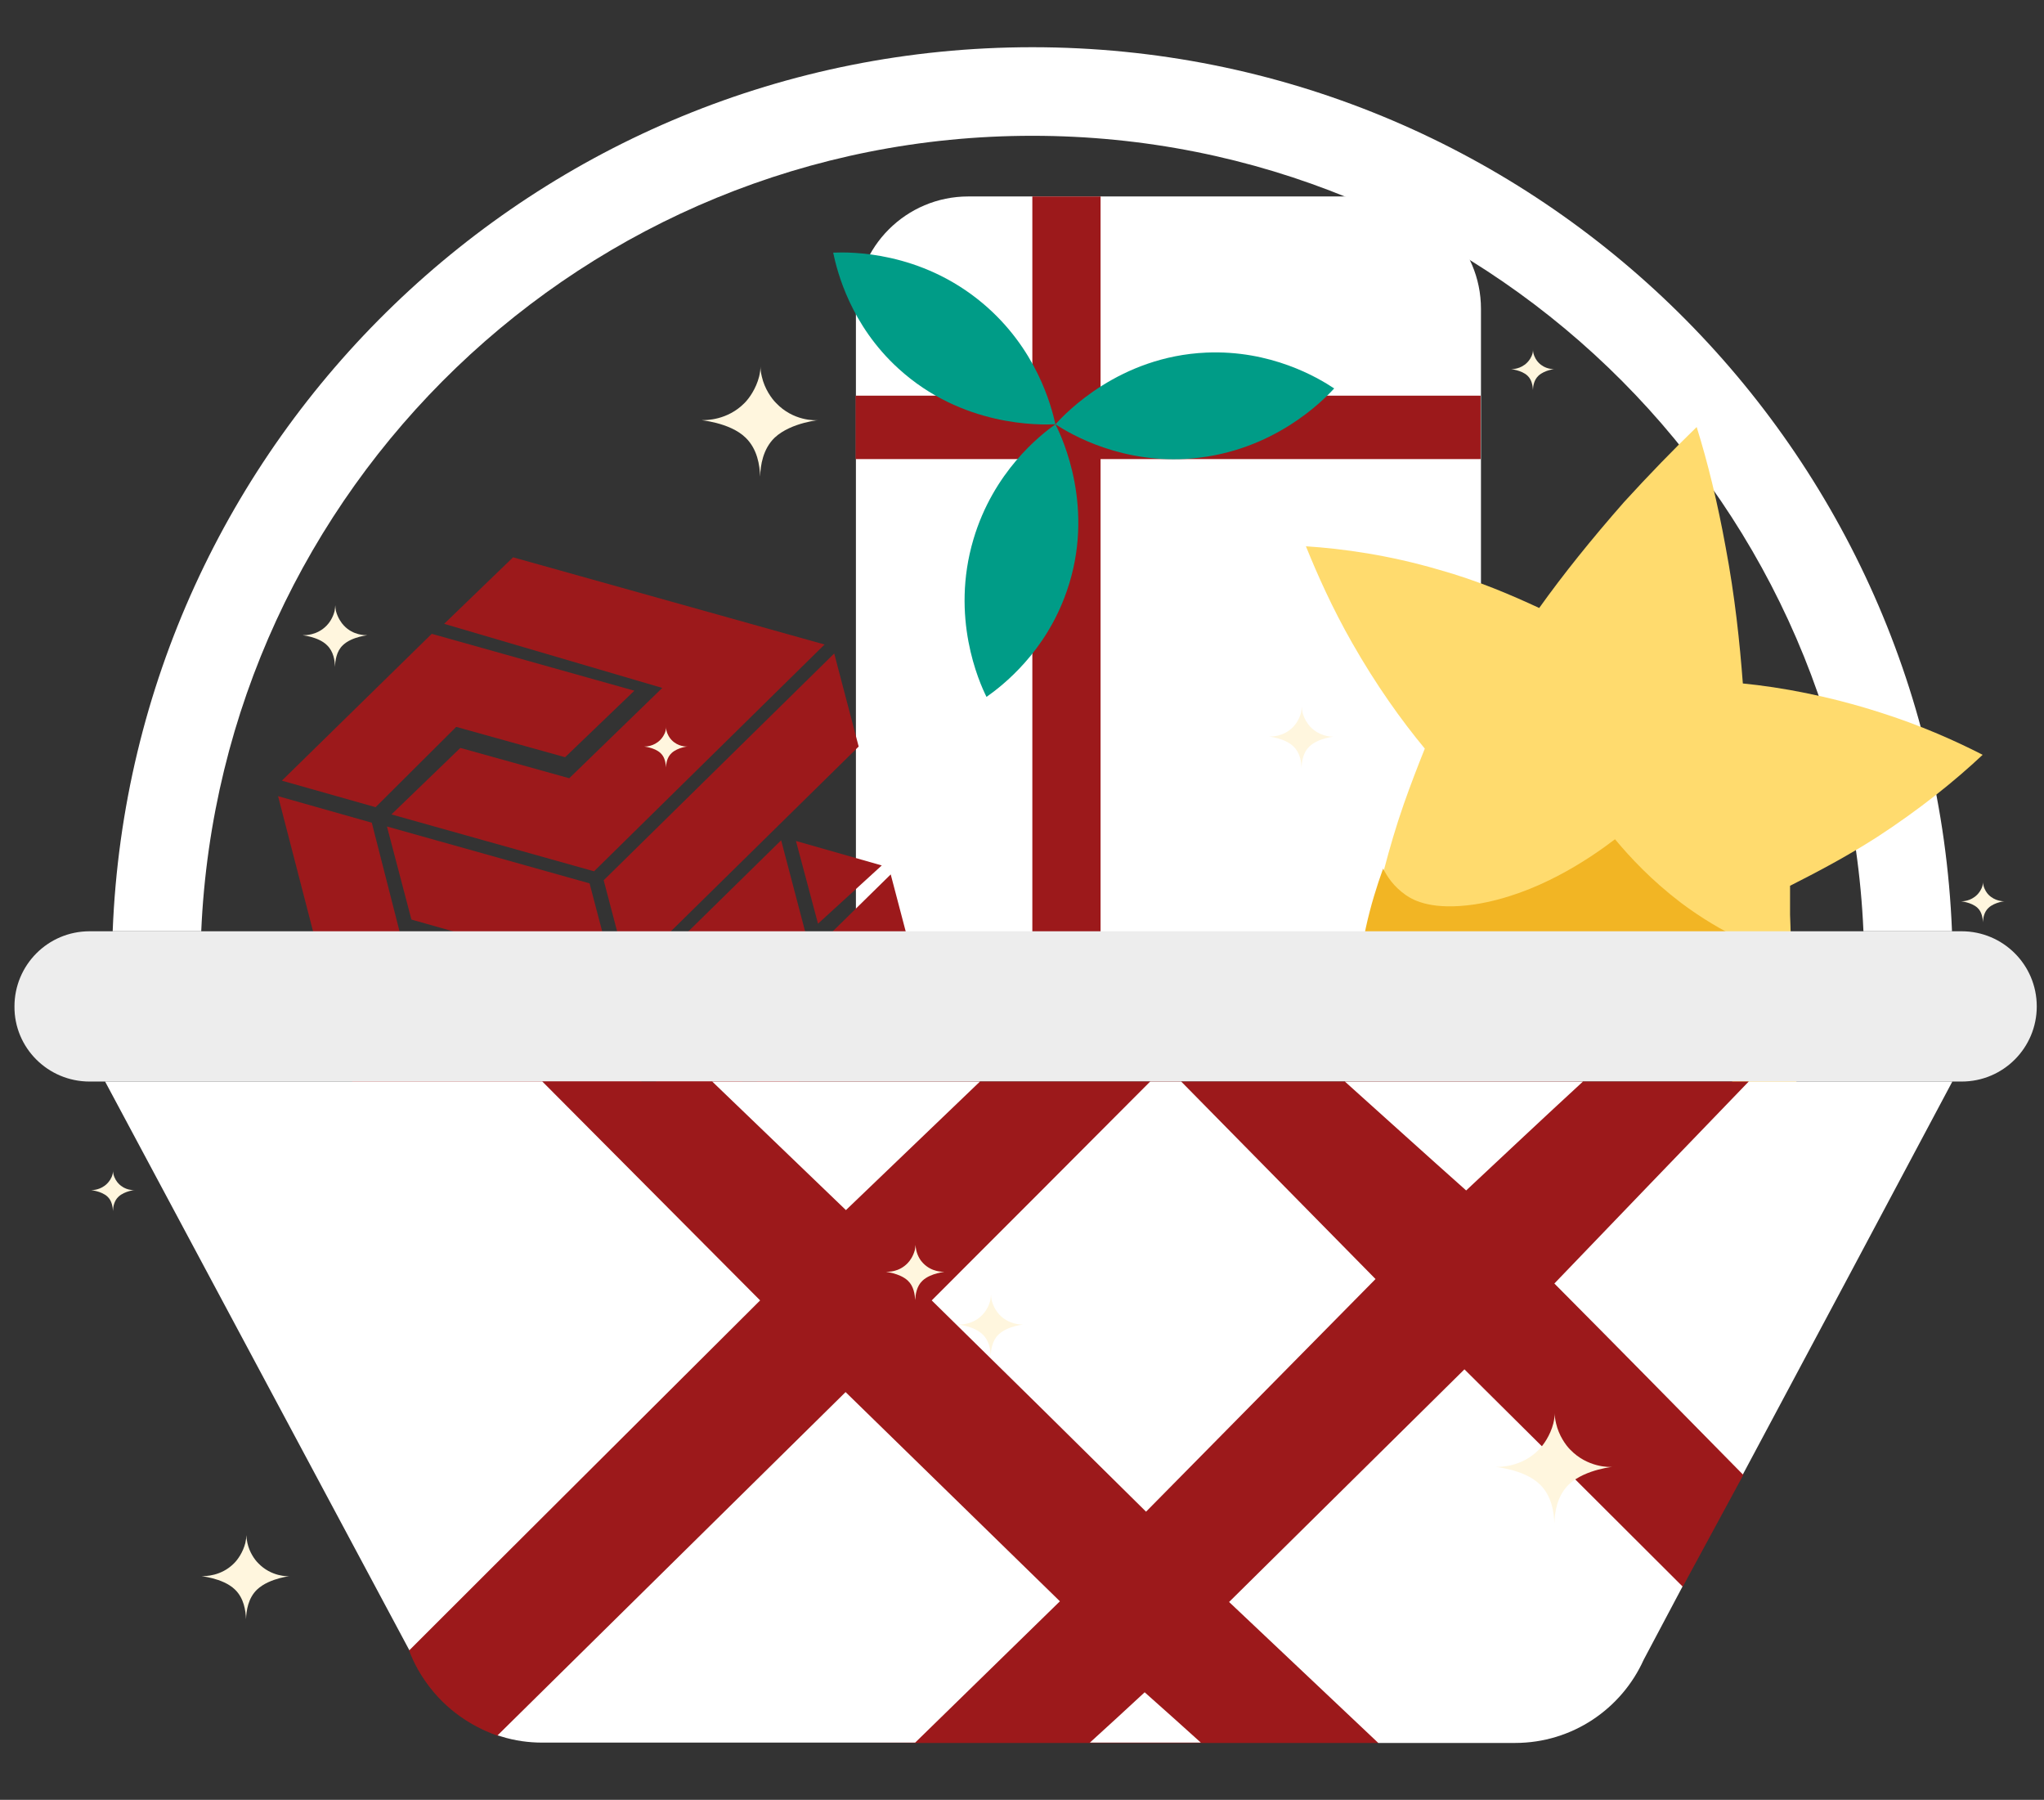 <?xml version="1.0" encoding="utf-8"?>
<!-- Generator: Adobe Illustrator 23.1.0, SVG Export Plug-In . SVG Version: 6.00 Build 0)  -->
<svg version="1.1" id="Camada_1" xmlns="http://www.w3.org/2000/svg" xmlns:xlink="http://www.w3.org/1999/xlink" x="0px" y="0px"
	 viewBox="0 0 593.2 522.2" style="enable-background:new 0 0 593.2 522.2;" xml:space="preserve">
<rect x="0" y="0" width="593.2" height="522.2" fill="#333333" stroke="none"/>
<style type="text/css">
	.st0{fill:#FFFFFF;}
	.st1{fill:#FFDB6E;}
	.st2{fill:#F2B524;}
	.st3{fill:#9C191B;}
	.st4{fill:#EDEDED;}
	.st5{fill:#009C87;}
	.st6{fill:#FFF6DE;}
</style>
<path class="st0" d="M397.1,305.1H281c-18,0-32.6-14.6-32.6-32.6V89.6c0-18,14.6-32.6,32.6-32.6h116.2c18,0,32.6,14.6,32.6,32.6
	v182.8C429.8,290.5,415.2,305.1,397.1,305.1z"/>
<path class="st0" d="M299.6,39.4c129.8,0,235.6,102.4,241.2,230.8h25.7c-5.7-142.6-123-256.5-266.9-256.5S38.3,127.6,32.7,270.2
	h25.7C64,141.8,169.8,39.4,299.6,39.4z"/>
<g>
	<path class="st1" d="M492.9,279.5c-17.3-3.2-18.9-10.7-33-13.9c-24.8-5.5-41.6,13.2-52.5,4.3c-2.7-2.3-5.9-6.8-5.7-17.7
		c1.6-6.1,3.4-12.3,5.7-18.9c2-5.7,4.1-11.1,6.1-16.1c-6.8-8.2-14.1-18.4-21.1-30.7c-5.7-10-10-19.6-13.4-28
		c10.7,0.7,23.9,2.5,38.6,6.8c11.4,3.2,20.9,7.3,29.1,11.1c7-9.8,15.2-20,24.6-30.7c7.3-8,14.3-15.2,21.1-21.8
		c3.2,10.2,6.1,22.1,8.4,34.8c2.7,14.3,4.1,27.7,5,39.6c11.1,1.1,24.8,3.6,39.8,8.4c11.4,3.6,21.4,8,29.8,12.3
		c-8.2,7.7-18.4,15.9-30.7,23.9c-8.9,5.7-17.5,10.2-25.2,14.1c0,2.7,0,5.5,0,8.4c0.2,4.3,0.2,8.6,0.5,13
		C513.6,279.7,504,281.1,492.9,279.5z"/>
	<path class="st2" d="M520.8,297.9c0-5-0.5-14.6-0.7-19.6c-8.4-2.5-20.2-7.3-32.3-16.4c-8.4-6.4-14.6-13-19.1-18.4
		c-7.5,5.7-22.7,16.1-40.7,18.9c-12.3,1.8-17.7-1.1-20-2.7c-3.6-2.5-5.5-5.5-6.6-7.7c-1.8,5-3.6,10.7-5,17.1s-2.3,12.3-3,17.7
		c10.7-0.2,23.2-1.6,37.3-4.5c12.3-2.5,23-6.1,31.8-9.5c5,7,11.4,14.8,19.1,22.5c14.1,14.3,28.4,24.3,40.2,31.4
		C521.5,317.5,521.1,307,520.8,297.9z"/>
</g>
<rect x="299.6" y="57" class="st3" width="19.8" height="221.5"/>
<rect x="248.3" y="114.8" class="st3" width="181.4" height="18.4"/>
<path class="st3" d="M146.6,274.5l-27.2-7.7l-7.1-27l58.8,16.5l7.1,27L146.6,274.5z M128.9,181l20-19.3l90.4,25.3l-66.9,65.8
	l-58.8-16.5l20-19.3l31.6,8.8l27-26.2L128.9,181z M125.3,183.9l58.8,16.5L164,219.7l-31.6-8.8L109,234.2l-27.2-7.7L125.3,183.9z
	 M80.7,231l27.2,7.7l8.2,32.1l31.6,8.8l7.1,27L96,290.1L80.7,231z M97.2,295.1l63.3,17.6l-8.2-32.1l27.2,7.7l15.3,59.1l-90.4-25.3
	L97.2,295.1z M198.6,345.5l-15.3-59.1l43.4-42.6l7.1,27l-23.4,23.3l8.2,32.1L198.6,345.5z M265.6,280.7l-43.4,42.6l-7.1-27
	l43.4-42.6L265.6,280.7z M237.4,268l-6.4-24l24.9,7.1L237.4,268z M249.2,216.6l-66.9,65.8l-7.1-27l66.9-65.8L249.2,216.6z"/>
<path class="st4" d="M26,313.8h543.3c12.1,0,21.8-9.8,21.8-21.8l0,0c0-12.1-9.8-21.8-21.8-21.8H26c-12.1,0-21.8,9.8-21.8,21.8l0,0
	C4.1,304,13.9,313.8,26,313.8z"/>
<path class="st3" d="M157.4,313.8c-10.5,15.2-20.9,30.3-31.4,45.5c-2.4,39.8-4.8,79.7-7.3,119.5c1.2,3.3,3.4,7.7,7.2,12.2
	c6.6,7.8,14.5,11.2,18.5,12.6c40.4,0.7,80.8,1.4,121.2,2.1c16.9,0,33.7,0,50.6,0c10.7,0,21.5,0,32.2,0c17.2,0,34.4,0,51.6,0
	c29.5-15.1,58.9-30.3,88.4-45.4c5.8-10.8,11.7-21.5,17.5-32.3c0.5-38.1,1.1-76.1,1.6-114.2C390.9,313.8,274.2,313.8,157.4,313.8z"/>
<g>
	<path class="st0" d="M505.8,427.8c20.3-38,40.6-76,60.8-114c-19.7,0-39.4,0-59.1,0c-18.8,19.5-37.6,39-56.4,58.6
		C469.4,390.8,487.6,409.3,505.8,427.8z"/>
	<path class="st0" d="M332.6,438.6c22.2-22.5,44.4-45,66.6-67.5c-18.8-19.1-37.6-38.2-56.4-57.3c-3,0-6,0-9,0
		c-21.1,21.2-42.2,42.3-63.4,63.5C291.2,397.7,311.9,418.1,332.6,438.6z"/>
	<path class="st0" d="M220.6,377.3c-21.1-21.2-42.1-42.3-63.2-63.5c-42.3,0-84.6,0-126.9,0c29.4,55,58.9,110,88.3,165
		C152.7,444.9,186.7,411.1,220.6,377.3z"/>
	<path class="st0" d="M284.4,313.8c-25.9,0-51.8,0-77.7,0c12.9,12.4,25.9,24.9,38.8,37.3C258.5,338.7,271.4,326.2,284.4,313.8z"/>
	<path class="st0" d="M316.3,505.6h32.2c-5.4-4.9-10.8-9.7-16.3-14.6C326.9,495.9,321.6,500.8,316.3,505.6z"/>
	<path class="st0" d="M245.4,403.9c-33.7,33.2-67.3,66.4-101,99.6c0.3,0.1,0.6,0.2,1,0.3c4.1,1.3,8.2,1.8,11.9,1.8h0.6h107.7
		c14-13.7,28-27.3,42-41C286.9,444.4,266.2,424.2,245.4,403.9z"/>
	<path class="st0" d="M124.5,489.1c-0.1-0.1-0.2-0.2-0.2-0.3C124.3,488.9,124.4,489,124.5,489.1z"/>
	<path class="st0" d="M459.4,313.8c-23,0-46.1,0-69.1,0c11.7,10.5,23.4,21.1,35.2,31.6C436.7,334.9,448,324.3,459.4,313.8z"/>
	<path class="st0" d="M425,397.3c-22.8,22.5-45.5,45-68.3,67.5c14.4,13.6,28.9,27.3,43.3,40.9h39.1h0.6c16.6,0,30.9-9.9,37.3-24.1
		l0,0c3.8-7.1,7.5-14.2,11.3-21.3C467.3,439.3,446.2,418.3,425,397.3z"/>
	<path class="st0" d="M124.8,489.5c-0.1-0.1-0.2-0.3-0.3-0.4C124.6,489.2,124.7,489.4,124.8,489.5z"/>
</g>
<path class="st5" d="M306.3,123.1c-1.2-5.4-5.5-22-21.1-35.1c-18.1-15.2-38.5-14.9-43.4-14.7c1.2,5.7,5.1,21,18.9,33.6
	C279.3,123.9,301.8,123.3,306.3,123.1z"/>
<path class="st5" d="M306.3,123.1c4.6,3,19.5,11.7,39.8,9.9c23.5-2.1,37.8-16.7,41.1-20.3c-4.8-3.2-18.4-11.2-37.1-10.4
	C324.9,103.4,309.4,119.7,306.3,123.1z"/>
<path class="st5" d="M306.3,123.1c-4.5,3.2-18,13.8-23.8,33.4c-6.7,22.6,1.6,41.3,3.8,45.7c4.7-3.3,17.2-13,23.3-30.7
	C317.9,147.7,308.4,127.2,306.3,123.1z"/>
<path class="st6" d="M74.9,453.5c-1-1-2.5-3.1-3.1-5.8c-0.2-0.9-0.3-1.7-0.3-2.3c0,0.6-0.1,1.4-0.3,2.3c-0.7,2.7-2.2,4.8-3.2,5.8
	c-3.8,3.9-8.6,3.8-9.4,3.8c-0.9,0,6,0.4,9.6,3.9c2.6,2.5,3.1,6.1,3.2,8.6c0.1-2.5,0.6-6.1,3.2-8.6c3.7-3.5,10.5-4,9.6-3.9
	C83.6,457.4,78.7,457.5,74.9,453.5z"/>
<path class="st6" d="M34.4,343.4c-0.5-0.5-1.2-1.5-1.5-2.8c-0.1-0.4-0.1-0.8-0.1-1.1c0,0.3,0,0.7-0.1,1.1c-0.3,1.3-1.1,2.3-1.6,2.8
	c-1.9,1.9-4.2,1.9-4.6,1.9c-0.4,0,2.9,0.2,4.7,1.9c1.3,1.2,1.5,3,1.6,4.2c0-1.2,0.3-3,1.6-4.2c1.8-1.7,5.1-2,4.7-1.9
	C38.6,345.3,36.3,345.4,34.4,343.4z"/>
<path class="st6" d="M577.1,259.6c-0.5-0.5-1.2-1.5-1.5-2.8c-0.1-0.4-0.1-0.8-0.1-1.1c0,0.3,0,0.7-0.1,1.1c-0.3,1.3-1.1,2.3-1.6,2.8
	c-1.9,1.9-4.2,1.9-4.6,1.9c-0.4,0,2.9,0.2,4.7,1.9c1.3,1.2,1.5,3,1.6,4.2c0-1.2,0.3-3,1.6-4.2c1.8-1.7,5.1-2,4.7-1.9
	C581.3,261.5,579,261.5,577.1,259.6z"/>
<path class="st6" d="M194.9,214.7c-0.5-0.5-1.2-1.5-1.5-2.8c-0.1-0.4-0.1-0.8-0.1-1.1c0,0.3,0,0.7-0.1,1.1c-0.3,1.3-1.1,2.3-1.6,2.8
	c-1.9,1.9-4.2,1.9-4.6,1.9c-0.4,0,2.9,0.2,4.7,1.9c1.3,1.2,1.5,3,1.6,4.2c0-1.2,0.3-3,1.6-4.2c1.8-1.7,5.1-2,4.7-1.9
	C199.2,216.6,196.8,216.7,194.9,214.7z"/>
<path class="st6" d="M446.5,105.2c-0.5-0.5-1.2-1.5-1.5-2.8c-0.1-0.4-0.1-0.8-0.1-1.1c0,0.3,0,0.7-0.1,1.1c-0.3,1.3-1.1,2.3-1.6,2.8
	c-1.9,1.9-4.2,1.9-4.6,1.9c-0.4,0,2.9,0.2,4.7,1.9c1.3,1.2,1.5,3,1.6,4.2c0-1.2,0.3-3,1.6-4.2c1.8-1.7,5.1-2,4.7-1.9
	C450.8,107.1,448.4,107.2,446.5,105.2z"/>
<path class="st6" d="M290.1,381.5c-0.7-0.7-1.8-2.3-2.3-4.2c-0.1-0.7-0.2-1.2-0.2-1.7c0,0.4-0.1,1-0.2,1.7c-0.5,2-1.6,3.5-2.3,4.2
	c-2.8,2.9-6.3,2.8-6.9,2.8c-0.7,0,4.4,0.3,7,2.9c1.9,1.8,2.3,4.5,2.3,6.3c0.1-1.8,0.4-4.5,2.3-6.3c2.7-2.6,7.7-2.9,7-2.9
	C296.5,384.3,292.9,384.4,290.1,381.5z"/>
<path class="st6" d="M99.8,181.5c-0.7-0.7-1.8-2.3-2.3-4.2c-0.1-0.7-0.2-1.2-0.2-1.7c0,0.4-0.1,1-0.2,1.7c-0.5,2-1.6,3.5-2.3,4.2
	c-2.8,2.9-6.3,2.8-6.9,2.8c-0.7,0,4.4,0.3,7,2.9c1.9,1.8,2.3,4.5,2.3,6.3c0.1-1.8,0.4-4.5,2.3-6.3c2.7-2.6,7.7-2.9,7-2.9
	C106.1,184.3,102.5,184.4,99.8,181.5z"/>
<path class="st6" d="M380.3,210.9c-0.7-0.7-1.8-2.3-2.3-4.2c-0.1-0.7-0.2-1.2-0.2-1.7c0,0.4-0.1,1-0.2,1.7c-0.5,2-1.6,3.5-2.3,4.2
	c-2.8,2.9-6.3,2.8-6.9,2.8c-0.7,0,4.4,0.3,7,2.9c1.9,1.8,2.3,4.5,2.3,6.3c0.1-1.8,0.4-4.5,2.3-6.3c2.7-2.6,7.7-2.9,7-2.9
	C386.7,213.8,383.1,213.8,380.3,210.9z"/>
<path class="st6" d="M225.2,116.9c-1.3-1.3-3.3-4.1-4.1-7.6c-0.3-1.2-0.4-2.2-0.4-3c0,0.8-0.1,1.8-0.4,3c-0.9,3.5-2.9,6.3-4.2,7.6
	c-5,5.1-11.3,5-12.3,5c-1.2,0,7.9,0.5,12.6,5.1c3.4,3.3,4.1,8,4.2,11.3c0.1-3.3,0.8-8,4.2-11.3c4.9-4.6,13.8-5.2,12.6-5.1
	C236.6,122,230.2,122.2,225.2,116.9z"/>
<path class="st6" d="M455.7,420.6c-1.3-1.3-3.3-4.1-4.1-7.6c-0.3-1.2-0.4-2.2-0.4-3c0,0.8-0.1,1.8-0.4,3c-0.9,3.5-2.9,6.3-4.2,7.6
	c-5,5.1-11.3,5-12.3,5c-1.2,0,7.9,0.5,12.6,5.1c3.4,3.3,4.1,8,4.2,11.3c0.1-3.3,0.8-8,4.2-11.3c4.9-4.6,13.8-5.2,12.6-5.1
	C467.1,425.7,460.7,425.8,455.7,420.6z"/>
<path class="st6" d="M267.9,366.5c-0.7-0.7-1.6-2-2-3.8c-0.1-0.6-0.2-1.1-0.2-1.5c0,0.4-0.1,0.9-0.2,1.5c-0.5,1.8-1.4,3.1-2.1,3.8
	c-2.5,2.6-5.6,2.5-6.2,2.5c-0.6,0,3.9,0.3,6.3,2.6c1.7,1.6,2,4,2.1,5.6c0.1-1.6,0.4-4,2.1-5.6c2.4-2.3,6.9-2.6,6.3-2.6
	C273.6,369,270.4,369.1,267.9,366.5z"/>
</svg>
